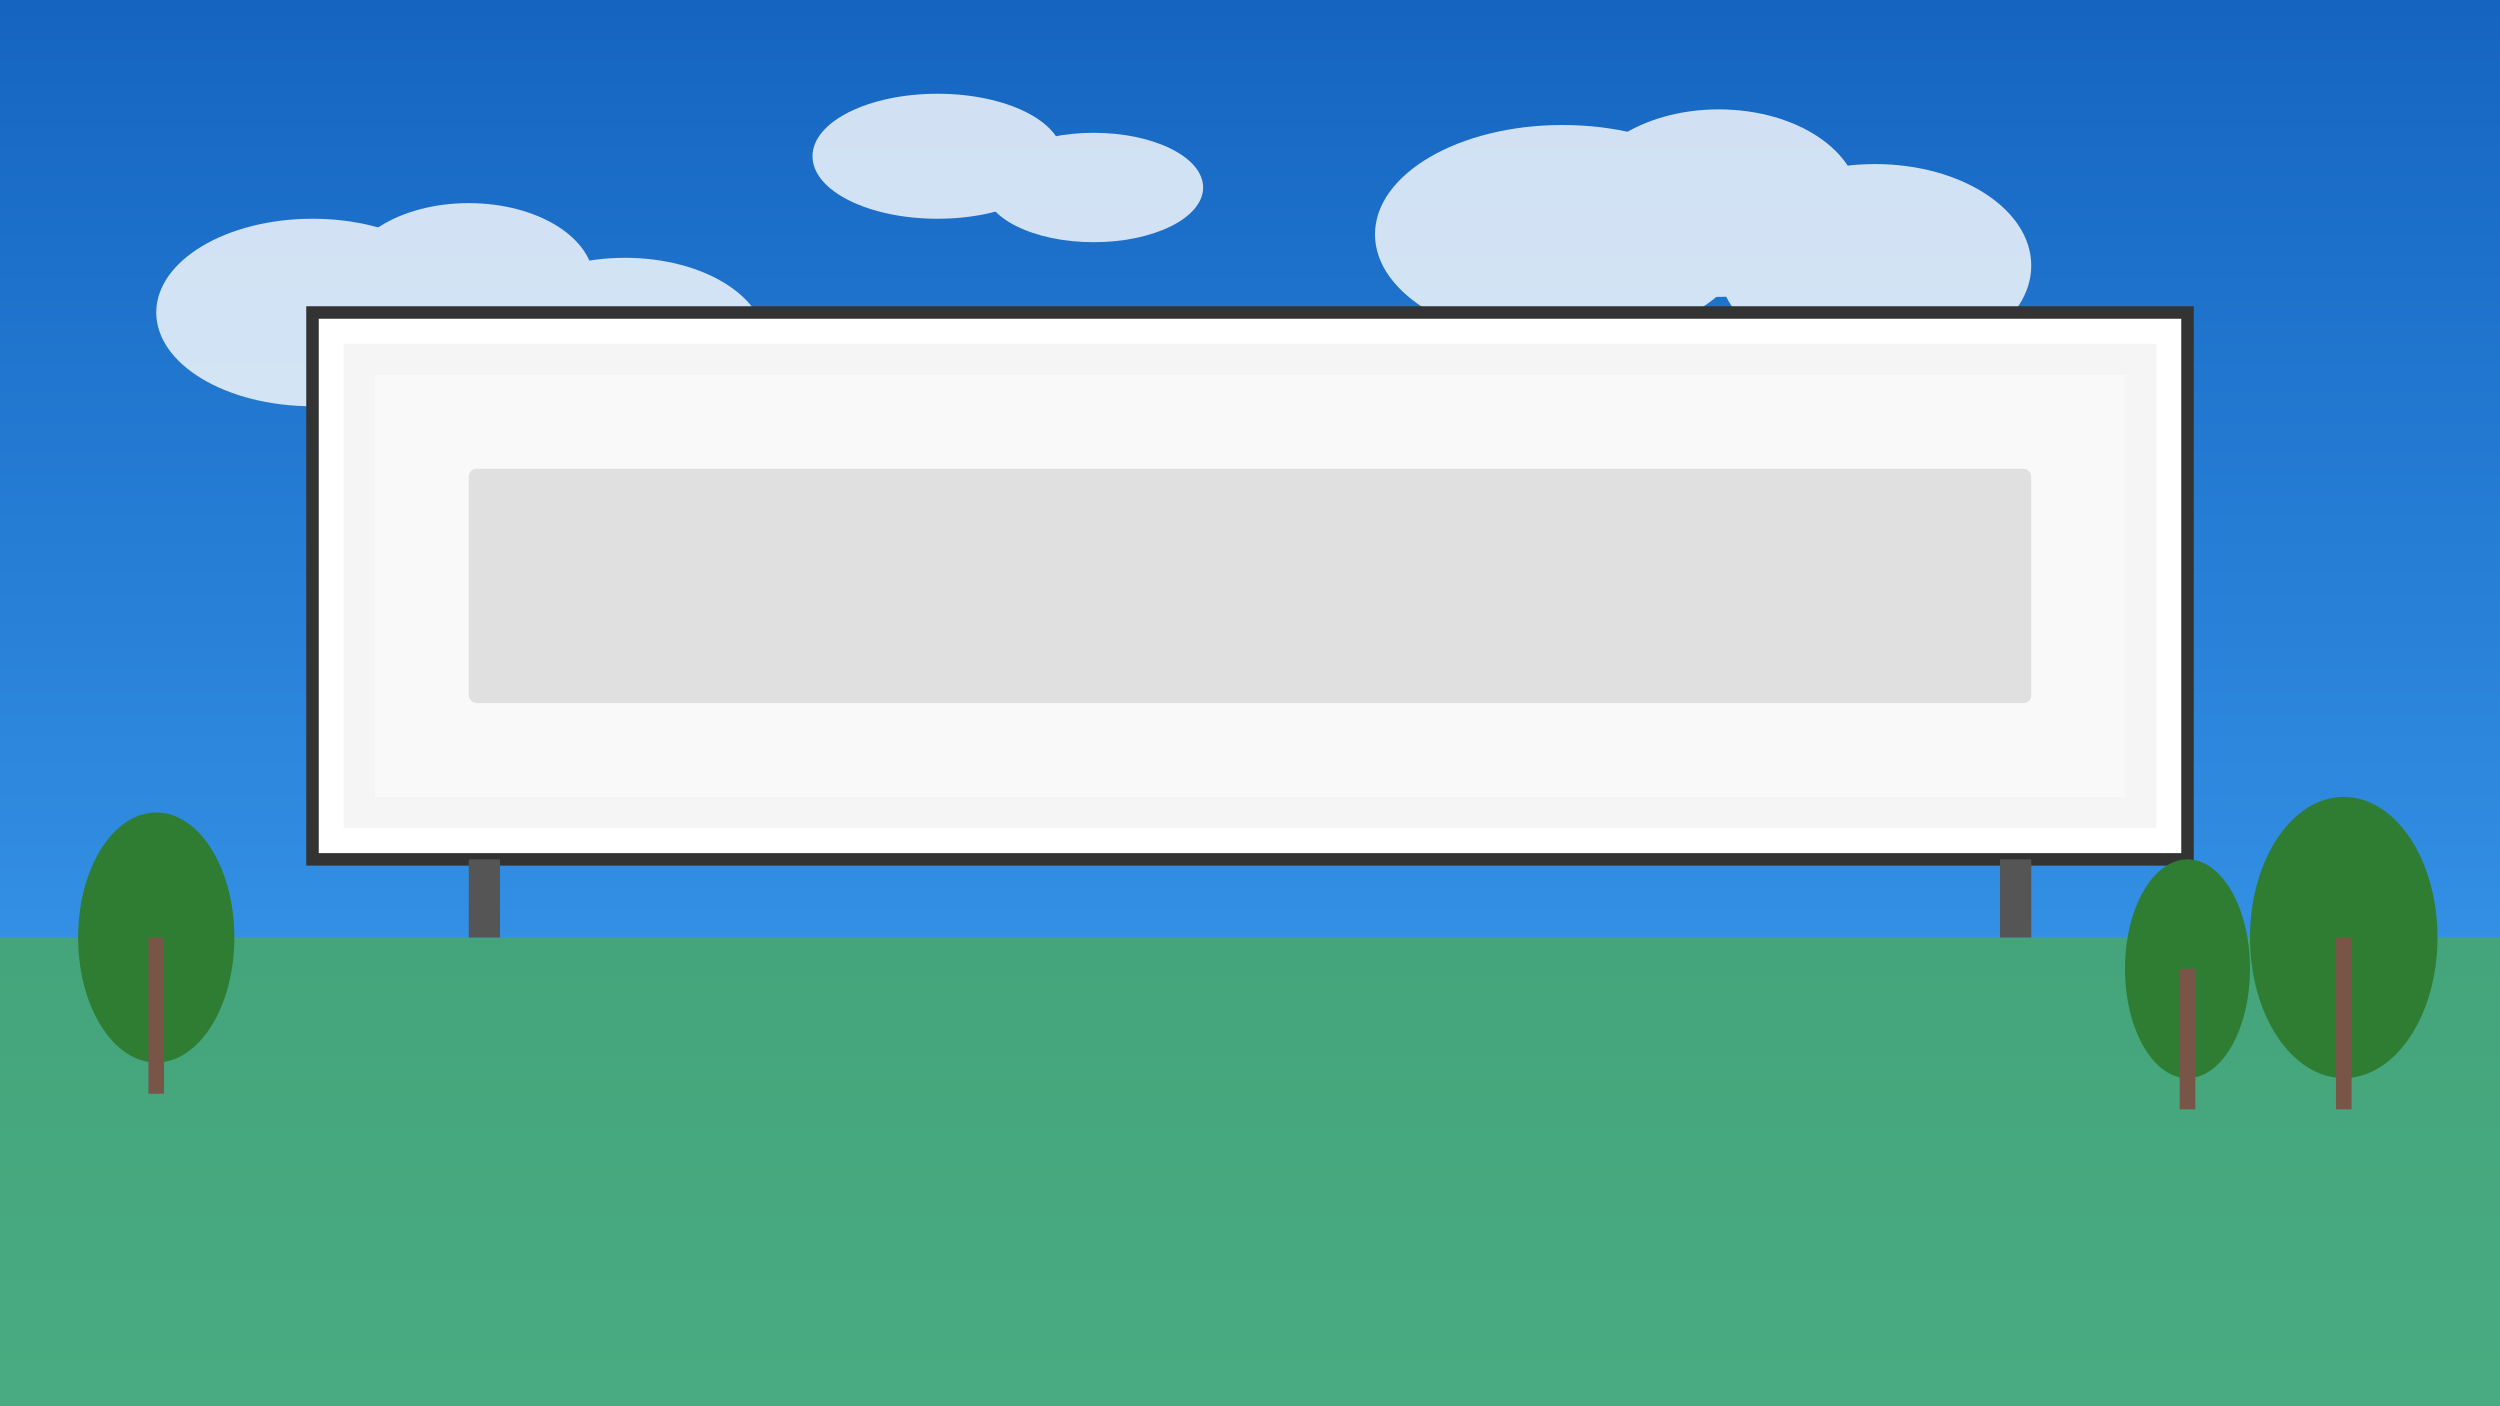 <?xml version="1.0" encoding="UTF-8" standalone="no"?>
<svg width="1600" height="900" xmlns="http://www.w3.org/2000/svg">
  <rect width="100%" height="100%" fill="#808080" stroke="none"/>
  <defs>
    <linearGradient id="skyGradient" x1="0%" y1="0%" x2="0%" y2="100%">
      <stop offset="0%" style="stop-color:#1565c0;stop-opacity:1" />
      <stop offset="100%" style="stop-color:#42a5f5;stop-opacity:1" />
    </linearGradient>
  </defs>
  <rect width="1600" height="900" fill="url(#skyGradient)"/>

  <!-- Clouds -->
  <g fill="#fff" opacity="0.8">
    <ellipse cx="200" cy="200" rx="100" ry="60"/>
    <ellipse cx="300" cy="180" rx="80" ry="50"/>
    <ellipse cx="400" cy="220" rx="90" ry="55"/>

    <ellipse cx="1000" cy="150" rx="120" ry="70"/>
    <ellipse cx="1100" cy="130" rx="90" ry="60"/>
    <ellipse cx="1200" cy="170" rx="100" ry="65"/>

    <ellipse cx="600" cy="100" rx="80" ry="40"/>
    <ellipse cx="700" cy="120" rx="70" ry="35"/>
  </g>

  <!-- Ground -->
  <rect x="0" y="600" width="1600" height="300" fill="#4CAF50" opacity="0.7"/>

  <!-- Hoarding Structure -->
  <g>
    <rect x="200" y="200" width="1200" height="350" fill="#fff" stroke="#333" stroke-width="8"/>
    <rect x="220" y="220" width="1160" height="310" fill="#f5f5f5"/>

    <!-- Flex Banner Content -->
    <rect x="240" y="240" width="1120" height="270" fill="#f9f9f9"/>
    <rect x="300" y="300" width="1000" height="150" fill="#e0e0e0" rx="5"/>
  </g>

  <!-- Support Poles -->
  <rect x="300" y="550" width="20" height="50" fill="#555"/>
  <rect x="1280" y="550" width="20" height="50" fill="#555"/>

  <!-- Trees -->
  <g>
    <ellipse cx="100" cy="600" rx="50" ry="80" fill="#2e7d32"/>
    <rect x="95" y="600" width="10" height="100" fill="#795548"/>

    <ellipse cx="1500" cy="600" rx="60" ry="90" fill="#2e7d32"/>
    <rect x="1495" y="600" width="10" height="110" fill="#795548"/>

    <ellipse cx="1400" cy="620" rx="40" ry="70" fill="#2e7d32"/>
    <rect x="1395" y="620" width="10" height="90" fill="#795548"/>
  </g>
</svg>
